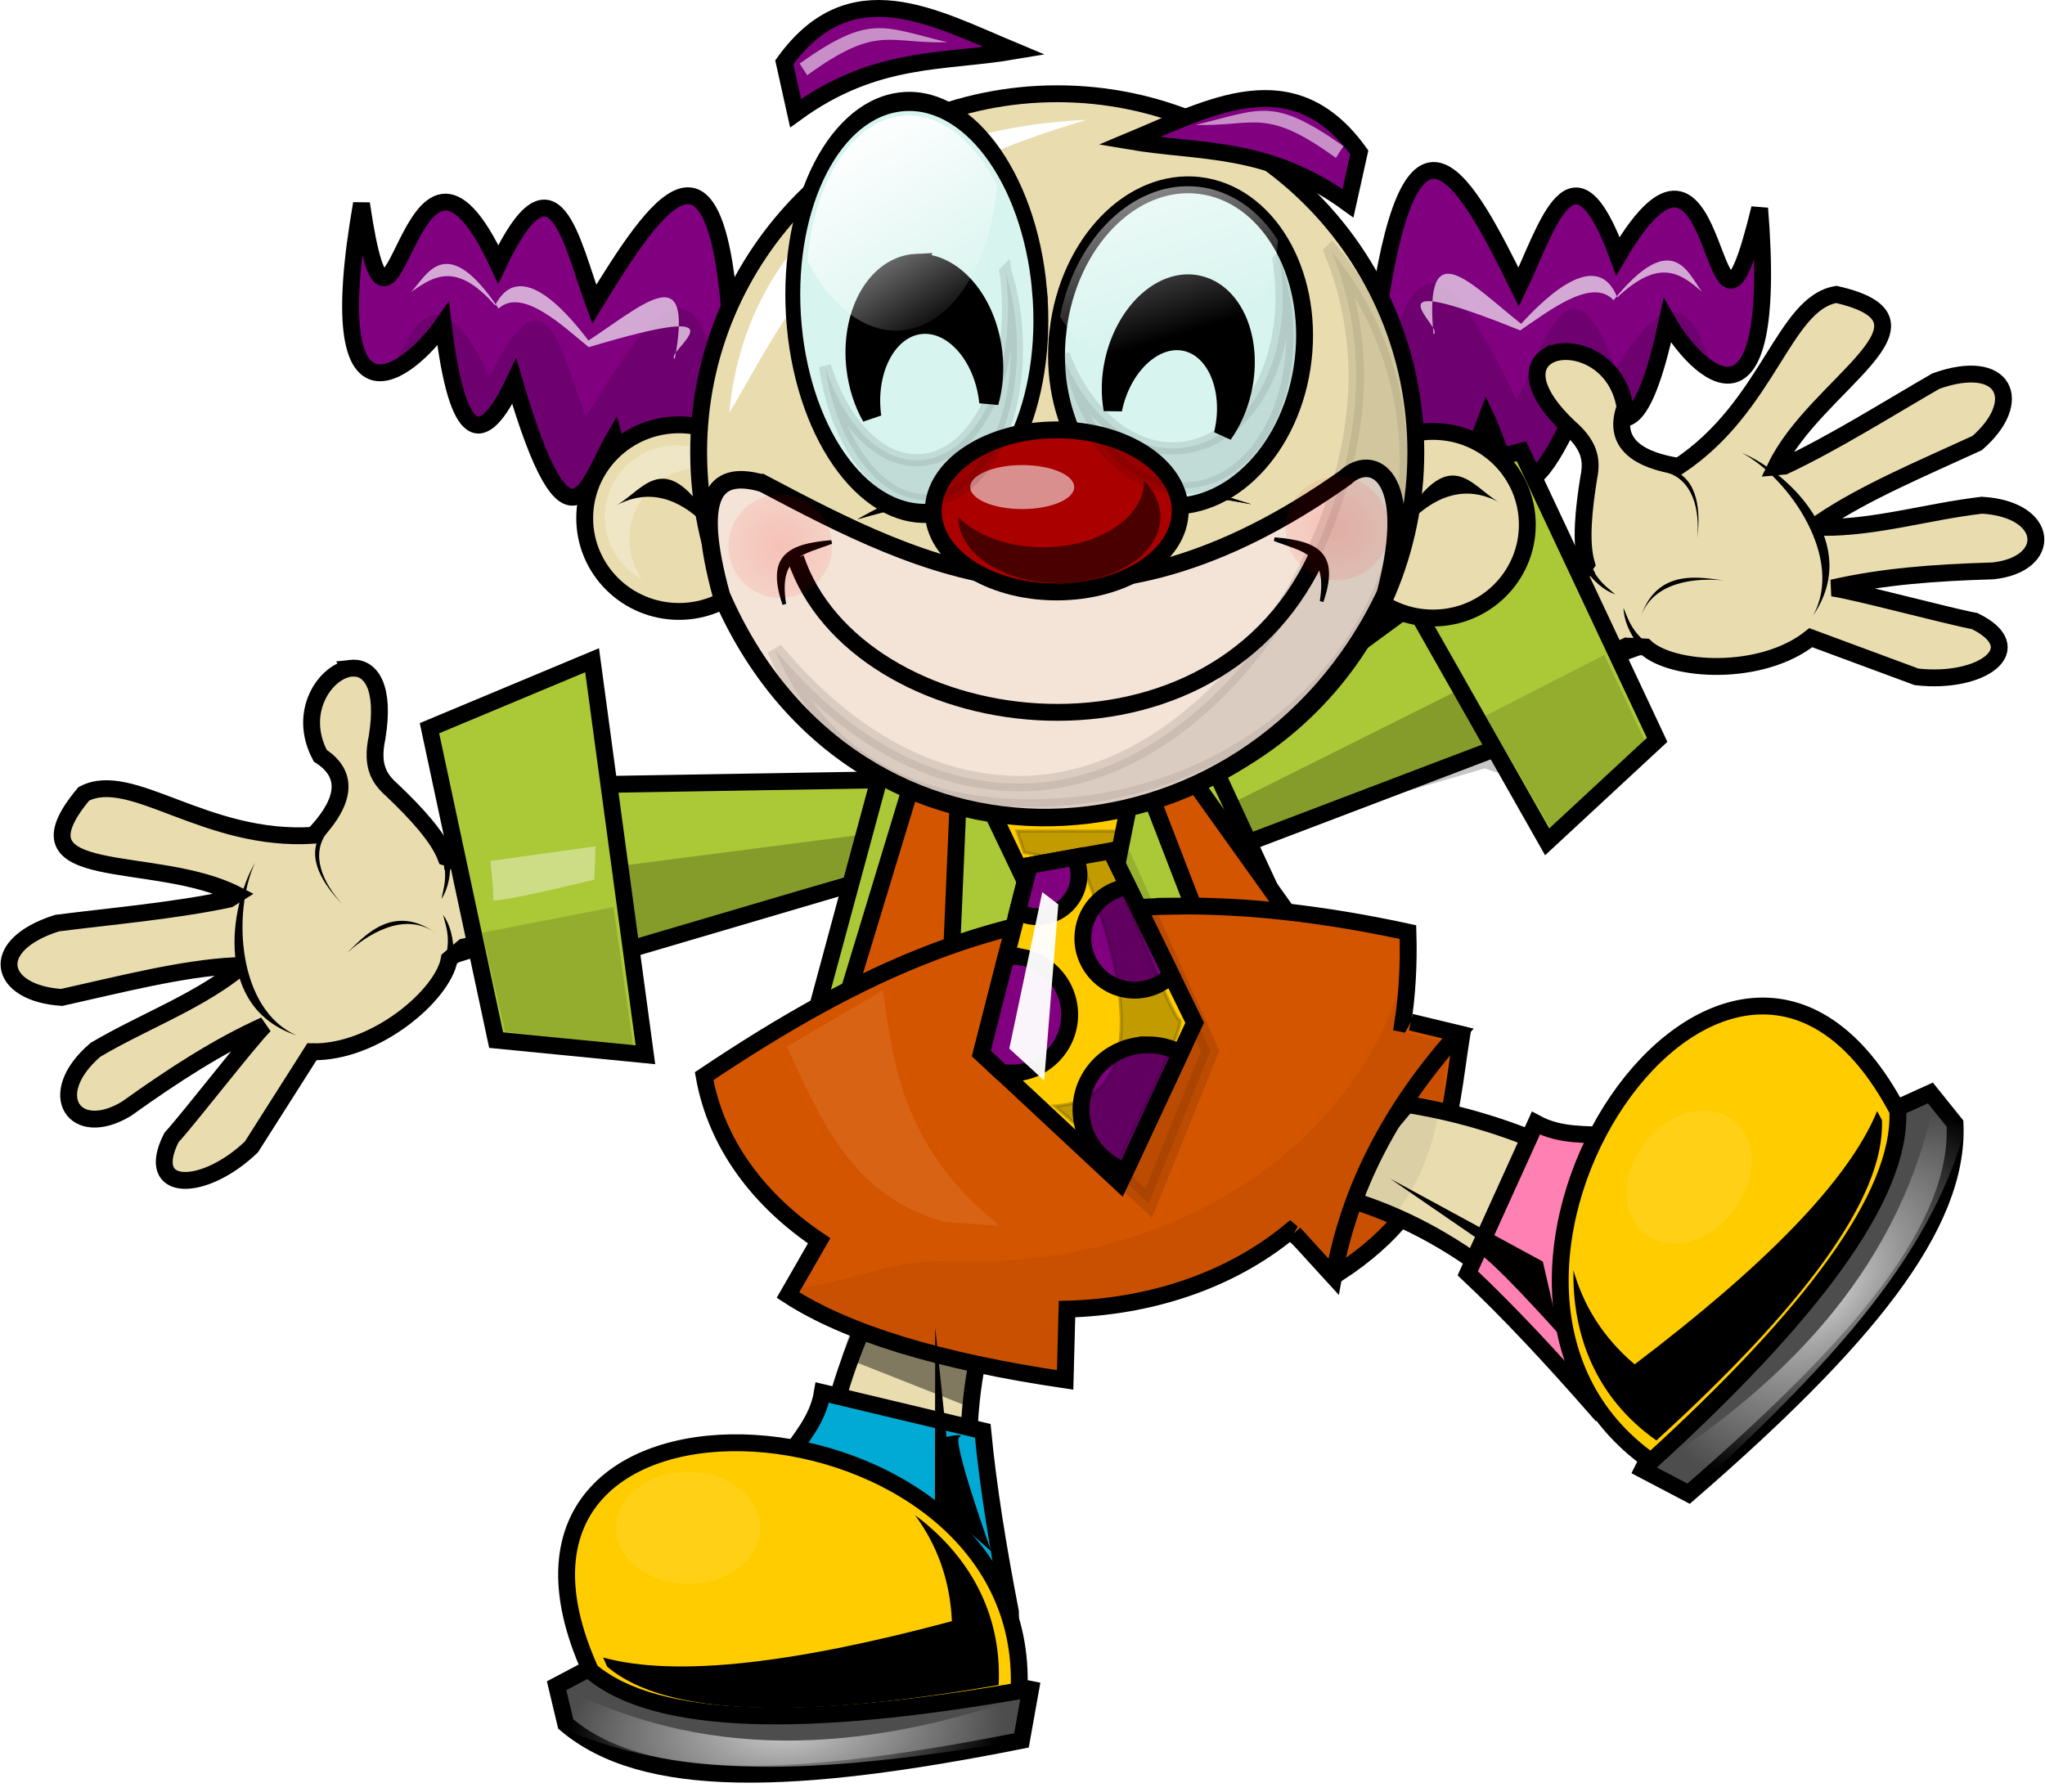 <?xml version="1.0" encoding="UTF-8" standalone="no"?>
<!-- Created with Inkscape (http://www.inkscape.org/) -->

<svg
   xmlns:dc="http://purl.org/dc/elements/1.1/"
   xmlns:cc="http://creativecommons.org/ns#"
   xmlns:rdf="http://www.w3.org/1999/02/22-rdf-syntax-ns#"
   xmlns:svg="http://www.w3.org/2000/svg"
   xmlns="http://www.w3.org/2000/svg"
   xmlns:xlink="http://www.w3.org/1999/xlink"
   xmlns:sodipodi="http://sodipodi.sourceforge.net/DTD/sodipodi-0.dtd"
   xmlns:inkscape="http://www.inkscape.org/namespaces/inkscape"
   width="547.88"
   height="480.078"
   id="svg13187"
   version="1.1"
   inkscape:version="0.48.3.1 r9886"
   sodipodi:docname="payaso_2.svg"
   inkscape:export-filename="/home/tarrito/Documents/pagina_mirror/personajes_y_oficios_2/payaso_2_bn.png"
   inkscape:export-xdpi="90"
   inkscape:export-ydpi="90">
  <defs
     id="defs13189">
    <inkscape:perspective
       sodipodi:type="inkscape:persp3d"
       inkscape:vp_x="0 : 526.18109 : 1"
       inkscape:vp_y="0 : 1000 : 0"
       inkscape:vp_z="744.09448 : 526.18109 : 1"
       inkscape:persp3d-origin="372.04724 : 350.78739 : 1"
       id="perspective270" />
    <radialGradient
       inkscape:collect="always"
       xlink:href="#linearGradient15832-0"
       id="radialGradient15838-3"
       cx="987.677"
       cy="1307.678"
       fx="987.677"
       fy="1307.678"
       r="28.806"
       gradientUnits="userSpaceOnUse" />
    <linearGradient
       inkscape:collect="always"
       id="linearGradient15832-0">
      <stop
         style="stop-color:#ff0000;stop-opacity:1;"
         offset="0"
         id="stop15834-2" />
      <stop
         style="stop-color:#ff0000;stop-opacity:0;"
         offset="1"
         id="stop15836-6" />
    </linearGradient>
    <radialGradient
       inkscape:collect="always"
       xlink:href="#linearGradient12691-8"
       id="radialGradient17140"
       gradientUnits="userSpaceOnUse"
       gradientTransform="matrix(-0.025,0.449,0.93,0.051,-695.395,1580.251)"
       cx="370.388"
       cy="1945.96"
       fx="370.388"
       fy="1945.96"
       r="62.826" />
    <linearGradient
       inkscape:collect="always"
       id="linearGradient12691-8">
      <stop
         style="stop-color:#ffffff;stop-opacity:1;"
         offset="0"
         id="stop12693-3" />
      <stop
         style="stop-color:#ffffff;stop-opacity:0;"
         offset="1"
         id="stop12695-2" />
    </linearGradient>
    <radialGradient
       inkscape:collect="always"
       xlink:href="#linearGradient12691"
       id="radialGradient17143"
       gradientUnits="userSpaceOnUse"
       gradientTransform="matrix(0.025,0.449,-0.93,0.051,2755.108,1576.344)"
       cx="370.388"
       cy="1945.96"
       fx="370.388"
       fy="1945.96"
       r="62.826" />
    <linearGradient
       inkscape:collect="always"
       id="linearGradient12691">
      <stop
         style="stop-color:#ffffff;stop-opacity:1;"
         offset="0"
         id="stop12693" />
      <stop
         style="stop-color:#ffffff;stop-opacity:0;"
         offset="1"
         id="stop12695" />
    </linearGradient>
    <linearGradient
       inkscape:collect="always"
       id="linearGradient17992-9">
      <stop
         style="stop-color:#ffffff;stop-opacity:1;"
         offset="0"
         id="stop17994-1" />
      <stop
         style="stop-color:#ffffff;stop-opacity:0;"
         offset="1"
         id="stop17996-2" />
    </linearGradient>
    <linearGradient
       gradientTransform="translate(-994.963,-1192.246)"
       y2="1249.828"
       x2="1032.037"
       y1="1199.828"
       x1="1001.213"
       gradientUnits="userSpaceOnUse"
       id="linearGradient18058"
       xlink:href="#linearGradient17992-9"
       inkscape:collect="always" />
    <inkscape:perspective
       id="perspective3257"
       inkscape:persp3d-origin="0.5 : 0.33333333 : 1"
       inkscape:vp_z="1 : 0.5 : 1"
       inkscape:vp_y="0 : 1000 : 0"
       inkscape:vp_x="0 : 0.5 : 1"
       sodipodi:type="inkscape:persp3d" />
    <filter
       inkscape:collect="always"
       id="filter18096-0"
       x="-0.12"
       width="1.24"
       y="-0.613"
       height="2.226"
       color-interpolation-filters="sRGB">
      <feGaussianBlur
         inkscape:collect="always"
         stdDeviation="27.448"
         id="feGaussianBlur18098-9" />
    </filter>
    <filter
       color-interpolation-filters="sRGB"
       inkscape:collect="always"
       id="filter12775-3"
       x="-0.262"
       width="1.525"
       y="-0.417"
       height="1.834">
      <feGaussianBlur
         inkscape:collect="always"
         stdDeviation="4.842"
         id="feGaussianBlur12777-6" />
    </filter>
    <filter
       color-interpolation-filters="sRGB"
       inkscape:collect="always"
       id="filter11818-0"
       x="-0.569"
       width="2.139"
       y="-0.569"
       height="2.139">
      <feGaussianBlur
         inkscape:collect="always"
         stdDeviation="7.118"
         id="feGaussianBlur11820-6" />
    </filter>
    <filter
       color-interpolation-filters="sRGB"
       inkscape:collect="always"
       id="filter11880-2"
       x="-0.212"
       width="1.424"
       y="-0.435"
       height="1.87">
      <feGaussianBlur
         inkscape:collect="always"
         stdDeviation="9.357"
         id="feGaussianBlur11882-6" />
    </filter>
    <radialGradient
       inkscape:collect="always"
       xlink:href="#linearGradient12691-87"
       id="radialGradient17506-1"
       gradientUnits="userSpaceOnUse"
       gradientTransform="matrix(0.025,0.449,-0.93,0.051,2755.108,1576.344)"
       cx="370.388"
       cy="1945.96"
       fx="370.388"
       fy="1945.96"
       r="62.826" />
    <linearGradient
       inkscape:collect="always"
       id="linearGradient12691-87">
      <stop
         style="stop-color:#ffffff;stop-opacity:1;"
         offset="0"
         id="stop12693-9" />
      <stop
         style="stop-color:#ffffff;stop-opacity:0;"
         offset="1"
         id="stop12695-20" />
    </linearGradient>
    <filter
       color-interpolation-filters="sRGB"
       inkscape:collect="always"
       id="filter15756-0-2"
       x="-0.137"
       width="1.274"
       y="-0.176"
       height="1.352">
      <feGaussianBlur
         inkscape:collect="always"
         stdDeviation="5.737"
         id="feGaussianBlur15758-6-3" />
    </filter>
    <filter
       color-interpolation-filters="sRGB"
       inkscape:collect="always"
       id="filter15766-4-7"
       x="-0.124"
       width="1.248"
       y="-0.465"
       height="1.93">
      <feGaussianBlur
         inkscape:collect="always"
         stdDeviation="3.676"
         id="feGaussianBlur15768-3-5" />
    </filter>
    <filter
       inkscape:collect="always"
       id="filter15756-9"
       x="-0.137"
       width="1.274"
       y="-0.176"
       height="1.352"
       color-interpolation-filters="sRGB">
      <feGaussianBlur
         inkscape:collect="always"
         stdDeviation="5.737"
         id="feGaussianBlur15758-2" />
    </filter>
    <filter
       inkscape:collect="always"
       id="filter15766-2"
       x="-0.124"
       width="1.248"
       y="-0.465"
       height="1.93"
       color-interpolation-filters="sRGB">
      <feGaussianBlur
         inkscape:collect="always"
         stdDeviation="3.676"
         id="feGaussianBlur15768-8" />
    </filter>
    <filter
       inkscape:collect="always"
       id="filter15984-97"
       x="-0.174"
       width="1.349"
       y="-0.523"
       height="2.046"
       color-interpolation-filters="sRGB">
      <feGaussianBlur
         inkscape:collect="always"
         stdDeviation="4.358"
         id="feGaussianBlur15986-3" />
    </filter>
    <filter
       inkscape:collect="always"
       id="filter17647-6"
       color-interpolation-filters="sRGB">
      <feGaussianBlur
         inkscape:collect="always"
         stdDeviation="1.456"
         id="feGaussianBlur17649-1" />
    </filter>
    <filter
       inkscape:collect="always"
       id="filter18090-2"
       color-interpolation-filters="sRGB">
      <feGaussianBlur
         inkscape:collect="always"
         stdDeviation="3.222"
         id="feGaussianBlur18092-9" />
    </filter>
    <filter
       inkscape:collect="always"
       id="filter15917-3"
       x="-0.098"
       width="1.197"
       y="-0.711"
       height="2.422"
       color-interpolation-filters="sRGB">
      <feGaussianBlur
         inkscape:collect="always"
         stdDeviation="4.324"
         id="feGaussianBlur15919-1" />
    </filter>
    <filter
       inkscape:collect="always"
       id="filter17932-9"
       color-interpolation-filters="sRGB">
      <feGaussianBlur
         inkscape:collect="always"
         stdDeviation="1.693"
         id="feGaussianBlur17934-4" />
    </filter>
    <filter
       color-interpolation-filters="sRGB"
       inkscape:collect="always"
       id="filter11818-4-7"
       x="-0.569"
       width="2.139"
       y="-0.569"
       height="2.139">
      <feGaussianBlur
         inkscape:collect="always"
         stdDeviation="7.118"
         id="feGaussianBlur11820-3-8" />
    </filter>
    <filter
       color-interpolation-filters="sRGB"
       inkscape:collect="always"
       id="filter11880-3-4"
       x="-0.212"
       width="1.424"
       y="-0.435"
       height="1.87">
      <feGaussianBlur
         inkscape:collect="always"
         stdDeviation="9.357"
         id="feGaussianBlur11882-3-5" />
    </filter>
    <radialGradient
       inkscape:collect="always"
       xlink:href="#linearGradient12691-8-3"
       id="radialGradient17519-0"
       gradientUnits="userSpaceOnUse"
       gradientTransform="matrix(-0.025,0.449,0.93,0.051,-695.395,1580.251)"
       cx="370.388"
       cy="1945.96"
       fx="370.388"
       fy="1945.96"
       r="62.826" />
    <linearGradient
       inkscape:collect="always"
       id="linearGradient12691-8-3">
      <stop
         style="stop-color:#ffffff;stop-opacity:1;"
         offset="0"
         id="stop12693-3-6" />
      <stop
         style="stop-color:#ffffff;stop-opacity:0;"
         offset="1"
         id="stop12695-2-1" />
    </linearGradient>
    <filter
       inkscape:collect="always"
       id="filter15412-0"
       x="-0.271"
       width="1.542"
       y="-0.534"
       height="2.068"
       color-interpolation-filters="sRGB">
      <feGaussianBlur
         inkscape:collect="always"
         stdDeviation="6.114"
         id="feGaussianBlur15414-6" />
    </filter>
    <filter
       inkscape:collect="always"
       id="filter15430-3"
       x="-0.372"
       width="1.744"
       y="-0.88"
       height="2.759"
       color-interpolation-filters="sRGB">
      <feGaussianBlur
         inkscape:collect="always"
         stdDeviation="4.319"
         id="feGaussianBlur15432-2" />
    </filter>
    <filter
       inkscape:collect="always"
       id="filter15468-0"
       x="-0.112"
       width="1.225"
       y="-0.132"
       height="1.264"
       color-interpolation-filters="sRGB">
      <feGaussianBlur
         inkscape:collect="always"
         stdDeviation="7.931"
         id="feGaussianBlur15470-6" />
    </filter>
    <filter
       color-interpolation-filters="sRGB"
       inkscape:collect="always"
       id="filter15468-3-1"
       x="-0.112"
       width="1.225"
       y="-0.132"
       height="1.264">
      <feGaussianBlur
         inkscape:collect="always"
         stdDeviation="7.931"
         id="feGaussianBlur15470-3-5" />
    </filter>
    <filter
       inkscape:collect="always"
       id="filter15641-5"
       x="-0.224"
       width="1.449"
       y="-0.188"
       height="1.376"
       color-interpolation-filters="sRGB">
      <feGaussianBlur
         inkscape:collect="always"
         stdDeviation="6.127"
         id="feGaussianBlur15643-4" />
    </filter>
    <radialGradient
       inkscape:collect="always"
       xlink:href="#linearGradient15832-6"
       id="radialGradient15838-7"
       cx="987.677"
       cy="1307.678"
       fx="987.677"
       fy="1307.678"
       r="28.806"
       gradientUnits="userSpaceOnUse" />
    <linearGradient
       inkscape:collect="always"
       id="linearGradient15832-6">
      <stop
         style="stop-color:#ff0000;stop-opacity:1;"
         offset="0"
         id="stop15834-5" />
      <stop
         style="stop-color:#ff0000;stop-opacity:0;"
         offset="1"
         id="stop15836-69" />
    </linearGradient>
    <filter
       inkscape:collect="always"
       id="filter15828-3"
       x="-0.537"
       width="2.074"
       y="-0.537"
       height="2.074"
       color-interpolation-filters="sRGB">
      <feGaussianBlur
         inkscape:collect="always"
         stdDeviation="6.215"
         id="feGaussianBlur15830-7" />
    </filter>
    <radialGradient
       r="28.806"
       fy="1307.678"
       fx="987.677"
       cy="1307.678"
       cx="987.677"
       gradientUnits="userSpaceOnUse"
       id="radialGradient15857-4"
       xlink:href="#linearGradient15832-0-5"
       inkscape:collect="always" />
    <linearGradient
       inkscape:collect="always"
       id="linearGradient15832-0-5">
      <stop
         style="stop-color:#ff0000;stop-opacity:1;"
         offset="0"
         id="stop15834-2-2" />
      <stop
         style="stop-color:#ff0000;stop-opacity:0;"
         offset="1"
         id="stop15836-6-5" />
    </linearGradient>
    <filter
       color-interpolation-filters="sRGB"
       inkscape:collect="always"
       id="filter15828-4-4"
       x="-0.537"
       width="2.074"
       y="-0.537"
       height="2.074">
      <feGaussianBlur
         inkscape:collect="always"
         stdDeviation="6.215"
         id="feGaussianBlur15830-3-7" />
    </filter>
    <filter
       inkscape:collect="always"
       id="filter15974-4"
       color-interpolation-filters="sRGB">
      <feGaussianBlur
         inkscape:collect="always"
         stdDeviation="4.174"
         id="feGaussianBlur15976-4" />
    </filter>
    <filter
       color-interpolation-filters="sRGB"
       inkscape:collect="always"
       id="filter15984-9-3"
       x="-0.174"
       width="1.349"
       y="-0.523"
       height="2.046">
      <feGaussianBlur
         inkscape:collect="always"
         stdDeviation="4.358"
         id="feGaussianBlur15986-8-0" />
    </filter>
    <filter
       inkscape:collect="always"
       id="filter16103-7"
       x="-0.112"
       width="1.224"
       y="-0.351"
       height="1.702"
       color-interpolation-filters="sRGB">
      <feGaussianBlur
         inkscape:collect="always"
         stdDeviation="1.847"
         id="feGaussianBlur16105-8" />
    </filter>
    <filter
       color-interpolation-filters="sRGB"
       inkscape:collect="always"
       id="filter16103-5-6"
       x="-0.112"
       width="1.224"
       y="-0.351"
       height="1.702">
      <feGaussianBlur
         inkscape:collect="always"
         stdDeviation="1.847"
         id="feGaussianBlur16105-9-8" />
    </filter>
    <filter
       inkscape:collect="always"
       id="filter16607-8"
       x="-0.293"
       width="1.586"
       y="-0.265"
       height="1.53"
       color-interpolation-filters="sRGB">
      <feGaussianBlur
         inkscape:collect="always"
         stdDeviation="6.969"
         id="feGaussianBlur16609-4" />
    </filter>
    <filter
       color-interpolation-filters="sRGB"
       inkscape:collect="always"
       id="filter15984-2-3"
       x="-0.174"
       width="1.349"
       y="-0.523"
       height="2.046">
      <feGaussianBlur
         inkscape:collect="always"
         stdDeviation="4.358"
         id="feGaussianBlur15986-7-1" />
    </filter>
    <filter
       color-interpolation-filters="sRGB"
       inkscape:collect="always"
       id="filter15984-2-9-4"
       x="-0.174"
       width="1.349"
       y="-0.523"
       height="2.046">
      <feGaussianBlur
         inkscape:collect="always"
         stdDeviation="4.358"
         id="feGaussianBlur15986-7-8-9" />
    </filter>
    <filter
       inkscape:collect="always"
       id="filter17569-2"
       x="-0.322"
       width="1.644"
       y="-0.349"
       height="1.698"
       color-interpolation-filters="sRGB">
      <feGaussianBlur
         inkscape:collect="always"
         stdDeviation="6.094"
         id="feGaussianBlur17571-0" />
    </filter>
    <filter
       inkscape:collect="always"
       id="filter17609-6"
       x="-0.905"
       width="2.809"
       y="-0.228"
       height="1.456"
       color-interpolation-filters="sRGB">
      <feGaussianBlur
         inkscape:collect="always"
         stdDeviation="5.698"
         id="feGaussianBlur17611-8" />
    </filter>
    <filter
       inkscape:collect="always"
       id="filter17743-9"
       x="-0.456"
       width="1.912"
       y="-0.888"
       height="2.776"
       color-interpolation-filters="sRGB">
      <feGaussianBlur
         inkscape:collect="always"
         stdDeviation="5.358"
         id="feGaussianBlur17745-2" />
    </filter>
    <filter
       inkscape:collect="always"
       id="filter17896-6"
       x="-0.224"
       width="1.448"
       y="-0.11"
       height="1.221"
       color-interpolation-filters="sRGB">
      <feGaussianBlur
         inkscape:collect="always"
         stdDeviation="4.069"
         id="feGaussianBlur17898-6" />
    </filter>
    <filter
       inkscape:collect="always"
       id="filter17902-4"
       x="-0.679"
       width="2.358"
       y="-0.176"
       height="1.353"
       color-interpolation-filters="sRGB">
      <feGaussianBlur
         inkscape:collect="always"
         stdDeviation="3.714"
         id="feGaussianBlur17904-9" />
    </filter>
    <linearGradient
       inkscape:collect="always"
       xlink:href="#linearGradient17992-0"
       id="linearGradient17998-5"
       x1="1001.213"
       y1="1199.828"
       x2="1032.037"
       y2="1249.828"
       gradientUnits="userSpaceOnUse" />
    <linearGradient
       inkscape:collect="always"
       id="linearGradient17992-0">
      <stop
         style="stop-color:#ffffff;stop-opacity:1;"
         offset="0"
         id="stop17994-4" />
      <stop
         style="stop-color:#ffffff;stop-opacity:0;"
         offset="1"
         id="stop17996-8" />
    </linearGradient>
    <linearGradient
       inkscape:collect="always"
       xlink:href="#linearGradient17992-9-1"
       id="linearGradient17998-0-7"
       x1="1071.217"
       y1="1180.736"
       x2="1092.848"
       y2="1251.595"
       gradientUnits="userSpaceOnUse" />
    <linearGradient
       inkscape:collect="always"
       id="linearGradient17992-9-1">
      <stop
         style="stop-color:#ffffff;stop-opacity:1;"
         offset="0"
         id="stop17994-1-7" />
      <stop
         style="stop-color:#ffffff;stop-opacity:0;"
         offset="1"
         id="stop17996-2-2" />
    </linearGradient>
    <linearGradient
       y2="1251.595"
       x2="1092.848"
       y1="1180.736"
       x1="1071.217"
       gradientUnits="userSpaceOnUse"
       id="linearGradient3460"
       xlink:href="#linearGradient17992-9-1"
       inkscape:collect="always" />
  </defs>
  <sodipodi:namedview
     id="base"
     pagecolor="#ffffff"
     bordercolor="#666666"
     borderopacity="1.0"
     inkscape:pageopacity="0.0"
     inkscape:pageshadow="2"
     inkscape:zoom="0.1767767"
     inkscape:cx="1204.9773"
     inkscape:cy="265.43831"
     inkscape:document-units="px"
     inkscape:current-layer="g3141"
     showgrid="false"
     inkscape:window-width="1264"
     inkscape:window-height="715"
     inkscape:window-x="0"
     inkscape:window-y="48"
     inkscape:window-maximized="1"
     fit-margin-top="0"
     fit-margin-left="0"
     fit-margin-right="0"
     fit-margin-bottom="0" />
  <g
     inkscape:label="Capa 1"
     inkscape:groupmode="layer"
     id="layer1"
     transform="translate(-700.244,-946.619)">
    <g
       transform="translate(-78.395,-214.699)"
       id="g3141">
      <g
         transform="translate(34.286,-217.143)"
         id="g17495">
        <g
           id="g12359-44-9"
           transform="matrix(1.934,0,0,1.934,3521.08,357.443)"
           style="color:#000000;fill:#ffffff;fill-opacity:1;fill-rule:nonzero;stroke:#000000;stroke-width:2.336;stroke-linecap:butt;stroke-linejoin:miter;stroke-miterlimit:4;stroke-opacity:1;stroke-dasharray:none;stroke-dashoffset:0;marker:none;visibility:visible;display:inline;overflow:visible;enable-background:accumulate">
          <path
             style="color:#000000;fill:#4d4d4d;fill-opacity:1;fill-rule:nonzero;stroke:#000000;stroke-width:2.336;stroke-linecap:butt;stroke-linejoin:miter;stroke-miterlimit:4;stroke-opacity:1;stroke-dasharray:none;stroke-dashoffset:0;marker:none;visibility:visible;display:inline;overflow:visible;enable-background:accumulate"
             d="m -1295.502,761.478 2.525,0.505 -1.263,7.071 c -31.671,6.309 -52.338,6.906 -63.135,-2.273 l -1.263,-5.303 4.546,-2.399"
             id="path5465-3-2-0-6-0"
             sodipodi:nodetypes="cccccc"
             inkscape:connector-curvature="0" />
          <path
             style="color:#000000;fill:#e9ddaf;fill-opacity:1;fill-rule:nonzero;stroke:#000000;stroke-width:2.336;stroke-linecap:butt;stroke-linejoin:miter;stroke-miterlimit:4;stroke-opacity:1;stroke-dasharray:none;stroke-dashoffset:0;marker:none;visibility:visible;display:inline;overflow:visible;enable-background:accumulate"
             d="m -1312.927,705.162 c -7.382,13.536 -10.421,27.796 -9.723,42.679 l 24.244,4.925 c -4.074,-16.661 -4.894,-32.916 1.768,-48.235 l -16.289,0.631 z"
             id="path4431-3-0-0-4-0-8"
             sodipodi:nodetypes="ccccc"
             inkscape:connector-curvature="0" />
          <path
             style="color:#000000;fill:#00aad4;fill-opacity:1;fill-rule:nonzero;stroke:#000000;stroke-width:2.336;stroke-linecap:butt;stroke-linejoin:miter;stroke-miterlimit:4;stroke-opacity:1;stroke-dasharray:none;stroke-dashoffset:0;marker:none;visibility:visible;display:inline;overflow:visible;enable-background:accumulate"
             d="m -1295.767,751.264 c -1.697,-8.784 -3.089,-17.264 -3.837,-25.099 l -22.223,-5.303 c -0.628,3.818 -3.095,6.411 -5.051,9.344 1.998,13.545 18.868,18.398 31.111,21.058 z"
             id="path5475-7-5-6-7-8"
             sodipodi:nodetypes="ccccc"
             inkscape:connector-curvature="0" />
          <path
             style="color:#000000;fill:#ffcc00;fill-opacity:1;fill-rule:nonzero;stroke:#000000;stroke-width:2.336;stroke-linecap:butt;stroke-linejoin:miter;stroke-miterlimit:4;stroke-opacity:1;stroke-dasharray:none;stroke-dashoffset:0;marker:none;visibility:visible;display:inline;overflow:visible;enable-background:accumulate"
             d="m -1294.578,762.2 c -29.259,5.076 -50.275,4.931 -59.346,-2.778 -20.624,-45.41 61.342,-39.592 59.346,2.778 z"
             id="path5455-8-5-7-7-0"
             sodipodi:nodetypes="ccc"
             inkscape:connector-curvature="0" />
        </g>
        <path
           transform="matrix(0.793,0,0,0.793,204.66,361.619)"
           style="opacity:0.668;color:#000000;fill:#000000;fill-opacity:1;fill-rule:nonzero;stroke:none;stroke-width:4.518;marker:none;visibility:visible;display:inline;overflow:visible;filter:url(#filter12775-3);enable-background:accumulate"
           d="m 968.601,1730.332 -3.571,10.357 44.286,17.5 -1.071,-21.071 z"
           id="path12733"
           inkscape:connector-curvature="0" />
        <path
           sodipodi:type="arc"
           style="opacity:0.289;color:#000000;fill:#ffffff;stroke:none;stroke-width:4.834px;marker:none;visibility:visible;display:inline;overflow:visible;filter:url(#filter11818-0);enable-background:accumulate"
           id="path11808"
           sodipodi:cx="345"
           sodipodi:cy="1899.505"
           sodipodi:rx="15"
           sodipodi:ry="15"
           d="m 360,1899.505 c 0,8.284 -6.716,15 -15,15 -8.284,0 -15,-6.716 -15,-15 0,-8.284 6.716,-15 15,-15 8.284,0 15,6.716 15,15 z"
           transform="matrix(1.287,0,0,1,484.704,-111.674)" />
        <path
           style="color:#000000;fill:#000000;fill-opacity:1;fill-rule:nonzero;stroke:none;stroke-width:4.518;marker:none;visibility:visible;display:inline;overflow:visible;filter:url(#filter11880-2);enable-background:accumulate"
           d="m 989.494,1784.432 c 5.736,7.742 9.396,17.204 9.881,28.414 -41.376,11.098 -73.622,15.196 -93.438,9.738 0.34,0.814 0.707,1.623 1.085,2.456 16.035,13.627 53.17,13.884 104.89,4.912 0.937,-19.894 -8.591,-35.229 -22.417,-45.52 z"
           id="path5455-8-5-7-7-0-4"
           inkscape:connector-curvature="0" />
        <path
           style="opacity:0.702;fill:url(#radialGradient17506-1);fill-opacity:1;stroke:none"
           d="m 895.652,1841.773 c 33.17,14.573 72.398,11.275 121.164,3.201 l 1.429,-11.786 c -43.591,15.044 -85.834,17.285 -125.623,-3.79 -0.363,-3.926 2.712,10.899 3.03,12.374 z"
           id="path12689"
           inkscape:connector-curvature="0"
           sodipodi:nodetypes="ccccc" />
      </g>
      <g
         id="g15770-7"
         transform="matrix(-0.996,-0.092,-0.092,0.996,2232.533,118.599)">
        <path
           style="color:#000000;fill:#800080;fill-opacity:1;fill-rule:nonzero;stroke:#000000;stroke-width:4.518;stroke-linecap:butt;stroke-linejoin:miter;stroke-miterlimit:4;stroke-opacity:1;stroke-dasharray:none;stroke-dashoffset:0;marker:none;visibility:visible;display:inline;overflow:visible;enable-background:accumulate"
           d="m 1148.258,1242.507 c 9.042,-58.905 23.06,-33.118 37.26,-4.25 7.663,-16.014 14.485,-41.318 26.579,-8.302 29.371,-50.409 23.923,44.932 37.974,-12.809 5.252,65.098 -17.005,43.832 -24.752,30.124 -6.713,31.463 -13.515,32.532 -20.377,13.559 -19.364,49.033 -22.343,24.794 -28.023,12.633 -34.813,92.678 -27.455,13.398 -28.662,-30.955 z"
           id="path14272-3-5"
           inkscape:connector-curvature="0"
           sodipodi:nodetypes="cccccccc" />
        <path
           style="opacity:0.364;color:#000000;fill:#000000;fill-opacity:1;fill-rule:nonzero;stroke:none;stroke-width:4.518;marker:none;visibility:visible;display:inline;overflow:visible;filter:url(#filter15756-0-2);enable-background:accumulate"
           d="m 1162.072,1237.29 c -4.725,0.159 -9.017,7.364 -12.656,26 -0.189,42.593 -1.046,87.812 28.5,9.156 5.68,12.161 8.667,36.408 28.031,-12.625 6.861,18.973 13.662,17.9 20.375,-13.563 2.55,4.511 6.681,9.824 10.875,12.625 -4.104,-10.719 -9.791,-25.746 -25.594,1.375 -12.094,-33.016 -18.931,-7.702 -26.594,8.313 -7.987,-16.238 -15.918,-31.518 -22.938,-31.281 z m 87.5,10.156 c -1.256,5.159 -2.361,9.072 -3.344,12 1.468,-1.269 2.723,-3.47 3.688,-6.844 -0.104,-1.665 -0.199,-3.362 -0.344,-5.156 z"
           id="path14272-3-6-8"
           inkscape:connector-curvature="0" />
        <path
           style="opacity:0.809;fill:#ffffff;stroke:none;filter:url(#filter15766-4-7)"
           d="m 1162.686,1250.857 c 3.391,-1.238 -20.355,-18.613 23.233,-1.01 7.145,-4.772 19.219,-14.482 25.001,-8.081 16.176,-19.941 20.176,-6.568 23.739,-2.273 -5.562,-4.67 -11.194,-9.406 -22.729,1.515 -5.13,-12.876 -18.044,-1.373 -25.759,7.071 -13.447,-10.594 -26.1,-25.236 -23.486,2.778 z"
           id="path15760-1"
           inkscape:connector-curvature="0"
           sodipodi:nodetypes="ccccccc" />
      </g>
      <g
         id="g15770">
        <path
           style="color:#000000;fill:#800080;fill-opacity:1;fill-rule:nonzero;stroke:#000000;stroke-width:4.518;stroke-linecap:butt;stroke-linejoin:miter;stroke-miterlimit:4;stroke-opacity:1;stroke-dasharray:none;stroke-dashoffset:0;marker:none;visibility:visible;display:inline;overflow:visible;enable-background:accumulate"
           d="m 1148.258,1242.507 c 9.042,-58.905 23.06,-33.118 37.26,-4.25 7.663,-16.014 14.485,-41.318 26.579,-8.302 29.371,-50.409 23.923,44.932 37.974,-12.809 5.252,65.098 -17.005,43.832 -24.752,30.124 -6.713,31.463 -13.515,32.532 -20.377,13.559 -19.364,49.033 -22.343,24.794 -28.023,12.633 -34.813,92.678 -27.455,13.398 -28.662,-30.955 z"
           id="path14272-3"
           inkscape:connector-curvature="0"
           sodipodi:nodetypes="cccccccc" />
        <path
           style="opacity:0.364;color:#000000;fill:#000000;fill-opacity:1;fill-rule:nonzero;stroke:none;stroke-width:4.518;marker:none;visibility:visible;display:inline;overflow:visible;filter:url(#filter15756-9);enable-background:accumulate"
           d="m 1162.072,1237.29 c -4.725,0.159 -9.017,7.364 -12.656,26 -0.189,42.593 -1.046,87.812 28.5,9.156 5.68,12.161 8.667,36.408 28.031,-12.625 6.861,18.973 13.662,17.9 20.375,-13.563 2.55,4.511 6.681,9.824 10.875,12.625 -4.104,-10.719 -9.791,-25.746 -25.594,1.375 -12.094,-33.016 -18.931,-7.702 -26.594,8.313 -7.987,-16.238 -15.918,-31.518 -22.938,-31.281 z m 87.5,10.156 c -1.256,5.159 -2.361,9.072 -3.344,12 1.468,-1.269 2.723,-3.47 3.688,-6.844 -0.104,-1.665 -0.199,-3.362 -0.344,-5.156 z"
           id="path14272-3-6"
           inkscape:connector-curvature="0" />
        <path
           style="opacity:0.809;fill:#ffffff;stroke:none;filter:url(#filter15766-2)"
           d="m 1162.686,1250.857 c 3.391,-1.238 -20.355,-18.613 23.233,-1.01 7.145,-4.772 19.219,-14.482 25.001,-8.081 16.176,-19.941 20.176,-6.568 23.739,-2.273 -5.562,-4.67 -11.194,-9.406 -22.729,1.515 -5.13,-12.876 -18.044,-1.373 -25.759,7.071 -13.447,-10.594 -26.1,-25.236 -23.486,2.778 z"
           id="path15760"
           inkscape:connector-curvature="0"
           sodipodi:nodetypes="ccccccc" />
      </g>
      <g
         id="g14807-3-5"
         transform="matrix(-0.796,0.605,0.605,0.796,1389.227,287.63)">
        <g
           id="g14844-0-7">
          <g
             id="g14708-2-8"
             transform="matrix(0.996,-0.09,0.09,0.996,-752.455,13.49)">
            <path
               inkscape:connector-curvature="0"
               id="path14474-5-6-7-8"
               d="m 1431.246,771.485 c -6.757,0.162 -15.482,10.31 -10.25,22.625 8.465,6.628 3.917,14.412 -3.75,21.062 -29.021,-0.744 -47.014,-22.133 -60.281,-16.594 -22.784,22.761 17.345,17.336 38.281,30.531 -1.002,0.503 -1.884,0.942 -2.094,1.062 -14.608,1.772 -32.235,1.721 -46.469,2.25 -19.245,4.274 -17.347,17.284 -0.531,19.938 15.79,-2.034 32.531,-4.817 46.75,-4.312 0.071,0.517 0.165,1.031 0.281,1.531 -12.2,7.67 -25.708,11.167 -39.25,17.562 -15.044,10.702 -7.74,23.592 6.812,16.5 13.624,-7.986 26.026,-14.51 38.906,-18.969 -4.501,3.716 -22.286,22.89 -27.594,27.75 -8.828,14.178 7.255,15.481 21.125,4.406 l 18.438,-23.938 c 16.798,1.934 36.403,-12.01 38.875,-21.406 2.485,-1.737 4.156,-2.906 4.156,-2.906 l 23.563,-2.844 -1.781,-21.625 -23.375,0.531 c 0,0 -0.841,-0.34 -1,-0.406 -1.633,-5.814 -7.257,-12.933 -12.5,-18.938 -2.944,-3.137 -5.502,-6.607 -2.969,-14.719 3.411,-13.258 -0.017,-18.717 -4.688,-19.062 -0.213,-0.016 -0.438,-0.036 -0.656,-0.031 z"
               style="color:#000000;fill:#e9ddaf;fill-opacity:1;fill-rule:nonzero;stroke:#000000;stroke-width:4.518;stroke-linecap:butt;stroke-linejoin:miter;stroke-miterlimit:4;stroke-opacity:1;stroke-dasharray:none;stroke-dashoffset:0;marker:none;visibility:visible;display:inline;overflow:visible;enable-background:accumulate" />
            <path
               sodipodi:nodetypes="cccc"
               inkscape:connector-curvature="0"
               id="path15055-9-9"
               d="m 1420.952,814.712 c -5.035,5.514 -2.409,13.275 2.334,19.52 -4.321,-5.328 -8.818,-13.162 -4.001,-19.209 z"
               style="fill:#000000;stroke:none" />
            <path
               sodipodi:nodetypes="ccc"
               inkscape:connector-curvature="0"
               id="path15055-7-9-0"
               d="m 1447.83,844.467 c -6.915,-6.314 -16.649,-3.021 -24.481,2.927 4.533,-3.61 13.437,-12.738 24.481,-2.927 z"
               style="fill:#000000;stroke:none" />
            <path
               sodipodi:nodetypes="ccc"
               inkscape:connector-curvature="0"
               id="path15055-7-4-5-7"
               d="m 1407.968,868.18 c -15.166,-8.291 -14.273,-34.317 -6.986,-47.106 -8.1,11.553 -14.302,37.88 6.986,47.106 z"
               style="color:#000000;fill:#000000;fill-opacity:1;fill-rule:nonzero;stroke:none;marker:none;visibility:visible;display:inline;overflow:visible;enable-background:accumulate" />
            <path
               inkscape:connector-curvature="0"
               id="path15099-2-8"
               d="m 1451.333,825.246 26.093,-0.347"
               style="color:#000000;fill:#ffffff;fill-opacity:1;fill-rule:nonzero;stroke:#000000;stroke-width:4.518;stroke-linecap:butt;stroke-linejoin:miter;stroke-miterlimit:4;stroke-opacity:1;stroke-dasharray:none;stroke-dashoffset:0;marker:none;visibility:visible;display:inline;overflow:visible;enable-background:accumulate" />
            <path
               sodipodi:nodetypes="cc"
               inkscape:connector-curvature="0"
               id="path15101-0-0"
               d="m 1450.95,850.669 27.073,-5.83"
               style="color:#000000;fill:#ffffff;fill-opacity:1;fill-rule:nonzero;stroke:#000000;stroke-width:4.518;stroke-linecap:butt;stroke-linejoin:miter;stroke-miterlimit:4;stroke-opacity:1;stroke-dasharray:none;stroke-dashoffset:0;marker:none;visibility:visible;display:inline;overflow:visible;enable-background:accumulate" />
            <path
               sodipodi:nodetypes="cccc"
               inkscape:connector-curvature="0"
               id="path15103-8-3"
               d="m 1449.984,849.611 c 1.269,-4.531 0.369,-7.126 -0.071,-10.133 1.678,2.857 2.263,6.621 1.881,11.186 z"
               style="color:#000000;fill:#000000;fill-opacity:1;fill-rule:nonzero;stroke:none;stroke-width:1px;marker:none;visibility:visible;display:inline;overflow:visible;enable-background:accumulate" />
            <path
               sodipodi:nodetypes="cccc"
               inkscape:connector-curvature="0"
               id="path15103-0-3-1"
               d="m 1451.296,825.239 c 0.645,4.661 -0.598,7.111 -1.44,10.03 2.049,-2.604 3.137,-6.254 3.376,-10.829 z"
               style="color:#000000;fill:#000000;fill-opacity:1;fill-rule:nonzero;stroke:none;stroke-width:1px;marker:none;visibility:visible;display:inline;overflow:visible;enable-background:accumulate" />
          </g>
          <path
             inkscape:connector-curvature="0"
             sodipodi:nodetypes="ccccc"
             id="path4386-2-5-4-6-0-2-7-5-0"
             d="m 886.531,682.946 -118.124,1.96 13.556,53.869 105.505,-31.084 -0.936,-24.746 z"
             style="color:#000000;fill:#abc837;fill-opacity:1;fill-rule:nonzero;stroke:#000000;stroke-width:4.518;stroke-linecap:butt;stroke-linejoin:miter;stroke-miterlimit:4;stroke-opacity:1;stroke-dasharray:none;stroke-dashoffset:0;marker:none;visibility:visible;display:inline;overflow:visible;enable-background:accumulate" />
          <path
             inkscape:connector-curvature="0"
             id="path14748-9-3"
             d="m 763.571,669.148 17.857,83.571 40,3.929 -14.286,-105.714 z"
             style="color:#000000;fill:#abc837;fill-opacity:1;fill-rule:nonzero;stroke:#000000;stroke-width:4.518;stroke-linecap:butt;stroke-linejoin:miter;stroke-miterlimit:4;stroke-opacity:1;stroke-dasharray:none;stroke-dashoffset:0;marker:none;visibility:visible;display:inline;overflow:visible;enable-background:accumulate" />
        </g>
      </g>
      <g
         id="g14708-3"
         transform="matrix(0.996,-0.09,0.09,0.996,-622.327,700.781)">
        <path
           inkscape:connector-curvature="0"
           id="path14474-5-6-2"
           d="m 1431.246,771.485 c -6.757,0.162 -15.482,10.31 -10.25,22.625 8.465,6.628 3.917,14.412 -3.75,21.062 -29.021,-0.744 -47.014,-22.133 -60.281,-16.594 -22.784,22.761 17.345,17.336 38.281,30.531 -1.002,0.503 -1.884,0.942 -2.094,1.062 -14.608,1.772 -32.235,1.721 -46.469,2.25 -19.245,4.274 -17.347,17.284 -0.531,19.938 15.79,-2.034 32.531,-4.817 46.75,-4.312 0.071,0.517 0.165,1.031 0.281,1.531 -12.2,7.67 -25.708,11.167 -39.25,17.562 -15.044,10.702 -7.74,23.592 6.812,16.5 13.624,-7.986 26.026,-14.51 38.906,-18.969 -4.501,3.716 -22.286,22.89 -27.594,27.75 -8.828,14.178 7.255,15.481 21.125,4.406 l 18.438,-23.938 c 16.798,1.934 36.403,-12.01 38.875,-21.406 2.485,-1.737 4.156,-2.906 4.156,-2.906 l 23.563,-2.844 -1.781,-21.625 -23.375,0.531 c 0,0 -0.841,-0.34 -1,-0.406 -1.633,-5.814 -7.257,-12.933 -12.5,-18.938 -2.944,-3.137 -5.502,-6.607 -2.969,-14.719 3.411,-13.258 -0.017,-18.717 -4.688,-19.062 -0.213,-0.016 -0.438,-0.036 -0.656,-0.031 z"
           style="color:#000000;fill:#e9ddaf;fill-opacity:1;fill-rule:nonzero;stroke:#000000;stroke-width:4.518;stroke-linecap:butt;stroke-linejoin:miter;stroke-miterlimit:4;stroke-opacity:1;stroke-dasharray:none;stroke-dashoffset:0;marker:none;visibility:visible;display:inline;overflow:visible;enable-background:accumulate" />
        <path
           sodipodi:nodetypes="cccc"
           inkscape:connector-curvature="0"
           id="path15055-2"
           d="m 1420.952,814.712 c -5.035,5.514 -2.409,13.275 2.334,19.52 -4.321,-5.328 -8.818,-13.162 -4.001,-19.209 z"
           style="fill:#000000;stroke:none" />
        <path
           sodipodi:nodetypes="ccc"
           inkscape:connector-curvature="0"
           id="path15055-7-1"
           d="m 1447.83,844.467 c -6.915,-6.314 -16.649,-3.021 -24.481,2.927 4.533,-3.61 13.437,-12.738 24.481,-2.927 z"
           style="fill:#000000;stroke:none" />
        <path
           sodipodi:nodetypes="ccc"
           inkscape:connector-curvature="0"
           id="path15055-7-4-53"
           d="m 1407.968,868.18 c -15.166,-8.291 -14.273,-34.317 -6.986,-47.106 -8.1,11.553 -14.302,37.88 6.986,47.106 z"
           style="color:#000000;fill:#000000;fill-opacity:1;fill-rule:nonzero;stroke:none;marker:none;visibility:visible;display:inline;overflow:visible;enable-background:accumulate" />
        <path
           inkscape:connector-curvature="0"
           id="path15099-3"
           d="m 1451.333,825.246 26.093,-0.347"
           style="color:#000000;fill:#ffffff;fill-opacity:1;fill-rule:nonzero;stroke:#000000;stroke-width:4.518;stroke-linecap:butt;stroke-linejoin:miter;stroke-miterlimit:4;stroke-opacity:1;stroke-dasharray:none;stroke-dashoffset:0;marker:none;visibility:visible;display:inline;overflow:visible;enable-background:accumulate" />
        <path
           sodipodi:nodetypes="cc"
           inkscape:connector-curvature="0"
           id="path15101-8"
           d="m 1450.95,850.669 27.073,-5.83"
           style="color:#000000;fill:#ffffff;fill-opacity:1;fill-rule:nonzero;stroke:#000000;stroke-width:4.518;stroke-linecap:butt;stroke-linejoin:miter;stroke-miterlimit:4;stroke-opacity:1;stroke-dasharray:none;stroke-dashoffset:0;marker:none;visibility:visible;display:inline;overflow:visible;enable-background:accumulate" />
        <path
           sodipodi:nodetypes="cccc"
           inkscape:connector-curvature="0"
           id="path15103-2"
           d="m 1449.984,849.611 c 1.269,-4.531 0.369,-7.126 -0.071,-10.133 1.678,2.857 2.263,6.621 1.881,11.186 z"
           style="color:#000000;fill:#000000;fill-opacity:1;fill-rule:nonzero;stroke:none;stroke-width:1px;marker:none;visibility:visible;display:inline;overflow:visible;enable-background:accumulate" />
        <path
           sodipodi:nodetypes="cccc"
           inkscape:connector-curvature="0"
           id="path15103-0-8"
           d="m 1451.296,825.239 c 0.645,4.661 -0.598,7.111 -1.44,10.03 2.049,-2.604 3.137,-6.254 3.376,-10.829 z"
           style="color:#000000;fill:#000000;fill-opacity:1;fill-rule:nonzero;stroke:none;stroke-width:1px;marker:none;visibility:visible;display:inline;overflow:visible;enable-background:accumulate" />
      </g>
      <path
         inkscape:connector-curvature="0"
         sodipodi:nodetypes="ccccc"
         id="path4386-2-5-4-6-0-2-7-58"
         d="m 1016.659,1370.236 -118.124,1.96 13.556,53.869 105.505,-31.084 -0.936,-24.746 z"
         style="color:#000000;fill:#abc837;fill-opacity:1;fill-rule:nonzero;stroke:#000000;stroke-width:4.518;stroke-linecap:butt;stroke-linejoin:miter;stroke-miterlimit:4;stroke-opacity:1;stroke-dasharray:none;stroke-dashoffset:0;marker:none;visibility:visible;display:inline;overflow:visible;enable-background:accumulate" />
      <path
         sodipodi:nodetypes="ccccc"
         inkscape:connector-curvature="0"
         id="path15978"
         d="m 1010.357,1384.862 -71.786,9.286 c 0.714,3.571 -5.643,37.4 5.357,21.428 l 61.786,-19.643 z"
         style="opacity:0.471;fill:#000000;stroke:none;filter:url(#filter15984-97)" />
      <path
         inkscape:connector-curvature="0"
         id="path14748-0"
         d="m 893.7,1356.438 17.857,83.571 40,3.929 -14.286,-105.714 z"
         style="color:#000000;fill:#abc837;fill-opacity:1;fill-rule:nonzero;stroke:#000000;stroke-width:4.518;stroke-linecap:butt;stroke-linejoin:miter;stroke-miterlimit:4;stroke-opacity:1;stroke-dasharray:none;stroke-dashoffset:0;marker:none;visibility:visible;display:inline;overflow:visible;enable-background:accumulate" />
      <path
         inkscape:connector-curvature="0"
         id="path14347-8"
         d="m 1015.022,1366.906 -20.203,74.751 134.35,-20.203 -26.264,-56.569 z"
         style="color:#000000;fill:#abc837;fill-opacity:1;fill-rule:nonzero;stroke:#000000;stroke-width:4.518;stroke-linecap:butt;stroke-linejoin:miter;stroke-miterlimit:4;stroke-opacity:1;stroke-dasharray:none;stroke-dashoffset:0;marker:none;visibility:visible;display:inline;overflow:visible;enable-background:accumulate" />
      <path
         inkscape:connector-curvature="0"
         id="path14363-5-6"
         d="m 1135.807,1422.98 -46.432,-64.995 -7.441,3.642 23.946,62.028 z"
         style="color:#000000;fill:#d45500;fill-opacity:1;fill-rule:nonzero;stroke:#000000;stroke-width:4.518;stroke-linecap:butt;stroke-linejoin:miter;stroke-miterlimit:4;stroke-opacity:1;stroke-dasharray:none;stroke-dashoffset:0;marker:none;visibility:visible;display:inline;overflow:visible;enable-background:accumulate" />
      <path
         transform="translate(916.095,665.482)"
         d="m 271.731,636.432 c 0,13.808 -11.307,25.001 -25.254,25.001 -13.947,0 -25.254,-11.193 -25.254,-25.001 0,-13.808 11.307,-25.001 25.254,-25.001 13.947,0 25.254,11.193 25.254,25.001 z"
         sodipodi:ry="25.001276"
         sodipodi:rx="25.253813"
         sodipodi:cy="636.43188"
         sodipodi:cx="246.47722"
         id="path6529-0-3-2-2-1"
         style="color:#000000;fill:#e9ddaf;fill-opacity:1;fill-rule:nonzero;stroke:#000000;stroke-width:4.518;stroke-linecap:butt;stroke-linejoin:miter;stroke-miterlimit:4;stroke-opacity:1;stroke-dasharray:none;stroke-dashoffset:0;marker:none;visibility:visible;display:inline;overflow:visible;enable-background:accumulate"
         sodipodi:type="arc" />
      <path
         transform="translate(714.064,663.715)"
         d="m 271.731,636.432 c 0,13.808 -11.307,25.001 -25.254,25.001 -13.947,0 -25.254,-11.193 -25.254,-25.001 0,-13.808 11.307,-25.001 25.254,-25.001 13.947,0 25.254,11.193 25.254,25.001 z"
         sodipodi:ry="25.001276"
         sodipodi:rx="25.253813"
         sodipodi:cy="636.43188"
         sodipodi:cx="246.47722"
         id="path6529-1-4-5-3"
         style="color:#000000;fill:#e9ddaf;fill-opacity:1;fill-rule:nonzero;stroke:#000000;stroke-width:4.518;stroke-linecap:butt;stroke-linejoin:miter;stroke-miterlimit:4;stroke-opacity:1;stroke-dasharray:none;stroke-dashoffset:0;marker:none;visibility:visible;display:inline;overflow:visible;enable-background:accumulate"
         sodipodi:type="arc" />
      <path
         inkscape:connector-curvature="0"
         id="path6529-1-4-5-3-5"
         d="m 960.034,1280.628 c -10.685,0 -19.343,8.574 -19.343,19.152 0,7.166 3.977,13.402 9.863,16.686 -2.075,-3.051 -3.304,-6.722 -3.304,-10.677 0,-10.578 8.683,-19.152 19.367,-19.152 3.454,0 6.697,0.896 9.504,2.466 -3.472,-5.125 -9.386,-8.475 -16.088,-8.475 z"
         style="opacity:0.526;color:#000000;fill:#ffffff;fill-opacity:1;fill-rule:nonzero;stroke:none;stroke-width:3.461;marker:none;visibility:visible;display:inline;overflow:visible;filter:url(#filter17647-6);enable-background:accumulate" />
      <path
         transform="translate(720.814,678.362)"
         d="m 437.143,604.148 c 0,53.059 -43.013,96.071 -96.071,96.071 -53.059,0 -96.071,-43.013 -96.071,-96.071 0,-53.059 43.013,-96.071 96.071,-96.071 53.059,0 96.071,43.013 96.071,96.071 z"
         sodipodi:ry="96.071426"
         sodipodi:rx="96.071426"
         sodipodi:cy="604.14789"
         sodipodi:cx="341.07144"
         id="path2985-7-0-1-9"
         style="color:#000000;fill:#e9ddaf;fill-opacity:1;fill-rule:nonzero;stroke:#000000;stroke-width:4.518;marker:none;visibility:visible;display:inline;overflow:visible;enable-background:accumulate"
         sodipodi:type="arc" />
      <path
         sodipodi:nodetypes="ccc"
         inkscape:connector-curvature="0"
         id="path18076"
         d="m 974.04,1271.919 c 17.176,-28.799 27.82,-58.764 95.813,-78.489 -62.266,2.814 -92.298,38.734 -95.813,78.489 z"
         style="fill:#ffffff;stroke:none;filter:url(#filter18090-2)" />
      <path
         sodipodi:nodetypes="cccc"
         inkscape:connector-curvature="0"
         id="path9502-2-6-6"
         d="m 966.038,1296.472 c -10.596,-13.925 -15.866,-2.993 -22.728,0.505 8.755,-4.873 17.509,-2.869 26.264,7.071 z"
         style="fill:#000000;stroke:none" />
      <path
         sodipodi:nodetypes="cccc"
         inkscape:connector-curvature="0"
         id="path9502-3-9-1-4"
         d="m 1157.967,1295.621 c 10.596,-13.925 15.866,-2.993 22.728,0.505 -8.755,-4.873 -17.509,-2.869 -26.264,7.071 z"
         style="fill:#000000;stroke:none" />
      <path
         inkscape:connector-curvature="0"
         id="path14363-2"
         d="m 1004.771,1431.081 23.214,-76.429 8.214,1.071 -2.857,66.428 z"
         style="color:#000000;fill:#d45500;fill-opacity:1;fill-rule:nonzero;stroke:#000000;stroke-width:4.518;stroke-linecap:butt;stroke-linejoin:miter;stroke-miterlimit:4;stroke-opacity:1;stroke-dasharray:none;stroke-dashoffset:0;marker:none;visibility:visible;display:inline;overflow:visible;enable-background:accumulate" />
      <path
         inkscape:connector-curvature="0"
         id="path14431-0"
         d="m 1044.771,1379.653 7.857,16.429 25,-1.786 5,-25 z"
         style="color:#000000;fill:#ffcc00;fill-opacity:1;fill-rule:nonzero;stroke:#000000;stroke-width:4.518;stroke-linecap:butt;stroke-linejoin:miter;stroke-miterlimit:4;stroke-opacity:1;stroke-dasharray:none;stroke-dashoffset:0;marker:none;visibility:visible;display:inline;overflow:visible;enable-background:accumulate" />
      <path
         sodipodi:nodetypes="ccccc"
         inkscape:connector-curvature="0"
         id="path13623-2"
         d="m 982.986,1290.834 c -12.216,-3.554 -18.768,1.898 -11.071,30.002 35.55,81.958 141.153,76.918 177.857,-0.385 8.502,-32.356 -3.663,-37.799 -10.714,-31.156 -67.434,47.743 -112.428,24.624 -156.071,1.538 z"
         style="color:#000000;fill:#f4e3d7;fill-opacity:1;fill-rule:nonzero;stroke:#000000;stroke-width:4.689;stroke-linecap:butt;stroke-linejoin:miter;stroke-miterlimit:4;stroke-opacity:1;stroke-dasharray:none;stroke-dashoffset:0;marker:none;visibility:visible;display:inline;overflow:visible;enable-background:accumulate" />
      <path
         sodipodi:nodetypes="ccc"
         inkscape:connector-curvature="0"
         id="path15882"
         d="m 1008.391,1300.453 c 40.649,-23.199 73.252,-14.214 105.548,-3.998 -35.183,-6.777 -70.365,-6.274 -105.548,3.998 z"
         style="fill:#000000;stroke:none" />
      <path
         sodipodi:nodetypes="ccc"
         inkscape:connector-curvature="0"
         id="path15882-6"
         d="m 1008.391,1300.453 c 40.649,-23.199 73.252,-14.214 105.548,-3.998 -35.183,-6.777 -70.365,-6.274 -105.548,3.998 z"
         style="fill:#000000;stroke:none;filter:url(#filter15917-3)" />
      <path
         transform="matrix(0.993,-0.148,0.116,1.273,100.789,696.344)"
         d="m 901.056,530.871 c 0,23.85 -14.812,43.184 -33.083,43.184 -18.271,0 -33.082,-19.334 -33.082,-43.184 0,-23.85 14.812,-43.184 33.082,-43.184 18.271,0 33.083,19.334 33.083,43.184 z"
         sodipodi:ry="43.184021"
         sodipodi:rx="33.082497"
         sodipodi:cy="530.87091"
         sodipodi:cx="867.97357"
         id="path14152-9"
         style="color:#000000;fill:#d7f4ee;fill-opacity:1;fill-rule:nonzero;stroke:#000000;stroke-width:3.991;stroke-linecap:butt;stroke-linejoin:miter;stroke-miterlimit:4;stroke-opacity:1;stroke-dasharray:none;stroke-dashoffset:0;marker:none;visibility:visible;display:inline;overflow:visible;enable-background:accumulate"
         sodipodi:type="arc" />
      <path
         transform="matrix(-0.993,-0.116,-0.116,0.993,2018.401,827.417)"
         d="m 901.056,530.871 c 0,23.85 -14.812,43.184 -33.083,43.184 -18.271,0 -33.082,-19.334 -33.082,-43.184 0,-23.85 14.812,-43.184 33.082,-43.184 18.271,0 33.083,19.334 33.083,43.184 z"
         sodipodi:ry="43.184021"
         sodipodi:rx="33.082497"
         sodipodi:cy="530.87091"
         sodipodi:cx="867.97357"
         id="path14152-0-5"
         style="color:#000000;fill:#d7f4ee;fill-opacity:1;fill-rule:nonzero;stroke:#000000;stroke-width:4.518;stroke-linecap:butt;stroke-linejoin:miter;stroke-miterlimit:4;stroke-opacity:1;stroke-dasharray:none;stroke-dashoffset:0;marker:none;visibility:visible;display:inline;overflow:visible;enable-background:accumulate"
         sodipodi:type="arc" />
      <path
         transform="translate(123.562,686.785)"
         d="m 971.262,611.431 c 0,11.995 -14.812,21.718 -33.083,21.718 -18.271,0 -33.083,-9.724 -33.083,-21.718 0,-11.995 14.812,-21.718 33.083,-21.718 18.271,0 33.083,9.724 33.083,21.718 z"
         sodipodi:ry="21.718279"
         sodipodi:rx="33.082497"
         sodipodi:cy="611.4306"
         sodipodi:cx="938.1792"
         id="path13642-7"
         style="color:#000000;fill:#aa0000;fill-opacity:1;fill-rule:nonzero;stroke:#000000;stroke-width:4.518;stroke-linecap:butt;stroke-linejoin:miter;stroke-miterlimit:4;stroke-opacity:1;stroke-dasharray:none;stroke-dashoffset:0;marker:none;visibility:visible;display:inline;overflow:visible;enable-background:accumulate"
         sodipodi:type="arc" />
      <path
         sodipodi:nodetypes="cc"
         inkscape:connector-curvature="0"
         id="path14189-4"
         d="m 991.789,1310.843 c 16.112,48.233 110.392,61.634 139.401,0"
         style="color:#000000;fill:none;stroke:#000000;stroke-width:4.518;stroke-linecap:butt;stroke-linejoin:miter;stroke-miterlimit:4;stroke-opacity:1;stroke-dasharray:none;stroke-dashoffset:0;marker:none;visibility:visible;display:inline;overflow:visible;enable-background:accumulate" />
      <path
         sodipodi:nodetypes="ccc"
         inkscape:connector-curvature="0"
         id="path14197-6"
         d="m 988.758,1323.217 c -4.2,-12.399 0.694,-15.695 12.627,-16.668 -7.61,2.966 -14.789,3.278 -12.627,16.668 z"
         style="fill:#000000;stroke:#000000;stroke-width:1px;stroke-linecap:butt;stroke-linejoin:miter;stroke-opacity:1" />
      <path
         sodipodi:nodetypes="ccc"
         inkscape:connector-curvature="0"
         id="path14197-3-4"
         d="m 1132.722,1322.46 c 4.2,-12.399 -0.694,-15.695 -12.627,-16.668 7.61,2.966 14.789,3.278 12.627,16.668 z"
         style="fill:#000000;stroke:#000000;stroke-width:1px;stroke-linecap:butt;stroke-linejoin:miter;stroke-opacity:1" />
      <path
         sodipodi:nodetypes="cccc"
         inkscape:connector-curvature="0"
         id="path14321-9"
         d="m 991.789,1191.645 c 21.552,-15.667 39.52,-13.415 58.589,-16.668 -21.701,-9.057 -43.817,-21.706 -61.619,3.03 z"
         style="color:#000000;fill:#800080;fill-opacity:1;fill-rule:nonzero;stroke:#000000;stroke-width:4.518;stroke-linecap:butt;stroke-linejoin:miter;stroke-miterlimit:4;stroke-opacity:1;stroke-dasharray:none;stroke-dashoffset:0;marker:none;visibility:visible;display:inline;overflow:visible;enable-background:accumulate" />
      <path
         sodipodi:nodetypes="cccc"
         inkscape:connector-curvature="0"
         id="path14321-3-1"
         d="m 1139.776,1215.781 c -21.552,-15.667 -39.52,-13.415 -58.589,-16.668 21.701,-9.057 43.817,-21.706 61.619,3.03 z"
         style="color:#000000;fill:#800080;fill-opacity:1;fill-rule:nonzero;stroke:#000000;stroke-width:4.518;stroke-linecap:butt;stroke-linejoin:miter;stroke-miterlimit:4;stroke-opacity:1;stroke-dasharray:none;stroke-dashoffset:0;marker:none;visibility:visible;display:inline;overflow:visible;enable-background:accumulate" />
      <path
         sodipodi:nodetypes="sccccccccccs"
         inkscape:connector-curvature="0"
         id="path14355-2"
         d="m 1093.91,1404.103 c -47.629,0.565 -84.298,17.214 -126.625,45.562 3.271,18.408 14.871,33.41 30.812,44.125 l -8.344,14.531 c 15.873,10.315 40.868,17.823 74.25,22.75 l 0.5,-18.969 c 21.677,-0.611 43.117,-7.207 59.781,-20.906 l 13.188,11.094 c 29.395,-19.288 29.241,-41.53 32.75,-63.406 l -15.781,-3.281 c 1.174,-7.559 1.673,-15.721 1.406,-24.531 -22.985,-4.963 -43.3,-7.19 -61.938,-6.969 z"
         style="color:#000000;fill:#d45500;fill-opacity:1;fill-rule:nonzero;stroke:#000000;stroke-width:4.518;stroke-linecap:butt;stroke-linejoin:miter;stroke-miterlimit:4;stroke-opacity:1;stroke-dasharray:none;stroke-dashoffset:0;marker:none;visibility:visible;display:inline;overflow:visible;enable-background:accumulate" />
      <path
         sodipodi:nodetypes="cccccc"
         inkscape:connector-curvature="0"
         id="path14443-3-5"
         d="m 1062.118,1398.715 -12.857,50.357 37.143,34.643 16.465,-40.837 -22.753,-50.617 z"
         style="opacity:0.348;color:#000000;fill:#000000;fill-opacity:1;fill-rule:nonzero;stroke:#000000;stroke-width:4.518;stroke-linecap:butt;stroke-linejoin:miter;stroke-miterlimit:4;stroke-opacity:1;stroke-dasharray:none;stroke-dashoffset:0;marker:none;visibility:visible;display:inline;overflow:visible;filter:url(#filter17932-9);enable-background:accumulate" />
      <g
         transform="matrix(0.613,-0.79,0.79,0.613,-865.938,1249.736)"
         id="g17508">
        <g
           id="g12359-44-6-9"
           transform="matrix(-1.934,0,0,1.934,-1463.807,360.642)"
           style="color:#000000;fill:#ffffff;fill-opacity:1;fill-rule:nonzero;stroke:#000000;stroke-width:2.336;stroke-linecap:butt;stroke-linejoin:miter;stroke-miterlimit:4;stroke-opacity:1;stroke-dasharray:none;stroke-dashoffset:0;marker:none;visibility:visible;display:inline;overflow:visible;enable-background:accumulate">
          <path
             style="color:#000000;fill:#4d4d4d;fill-opacity:1;fill-rule:nonzero;stroke:#000000;stroke-width:2.336;stroke-linecap:butt;stroke-linejoin:miter;stroke-miterlimit:4;stroke-opacity:1;stroke-dasharray:none;stroke-dashoffset:0;marker:none;visibility:visible;display:inline;overflow:visible;enable-background:accumulate"
             d="m -1295.502,761.478 2.525,0.505 -1.263,7.071 c -31.671,6.309 -52.338,6.906 -63.135,-2.273 l -1.263,-5.303 4.546,-2.399"
             id="path5465-3-2-0-6-8-4"
             sodipodi:nodetypes="cccccc"
             inkscape:connector-curvature="0" />
          <path
             style="color:#000000;fill:#e9ddaf;fill-opacity:1;fill-rule:nonzero;stroke:#000000;stroke-width:2.336;stroke-linecap:butt;stroke-linejoin:miter;stroke-miterlimit:4;stroke-opacity:1;stroke-dasharray:none;stroke-dashoffset:0;marker:none;visibility:visible;display:inline;overflow:visible;enable-background:accumulate"
             d="m -1312.927,705.162 c -7.382,13.536 -10.421,27.796 -9.723,42.679 l 24.244,4.925 c -4.074,-16.661 -4.894,-32.916 1.768,-48.235 l -16.289,0.631 z"
             id="path4431-3-0-0-4-0-9-8"
             sodipodi:nodetypes="ccccc"
             inkscape:connector-curvature="0" />
          <path
             style="color:#000000;fill:#ff80b2;fill-opacity:1;fill-rule:nonzero;stroke:#000000;stroke-width:2.336;stroke-linecap:butt;stroke-linejoin:miter;stroke-miterlimit:4;stroke-opacity:1;stroke-dasharray:none;stroke-dashoffset:0;marker:none;visibility:visible;display:inline;overflow:visible;enable-background:accumulate"
             d="m -1295.767,751.264 c -1.697,-8.784 -3.089,-17.264 -3.837,-25.099 l -22.223,-5.303 c -0.628,3.818 -3.095,6.411 -5.051,9.344 1.998,13.545 18.868,18.398 31.111,21.058 z"
             id="path5475-7-5-6-7-2-1"
             sodipodi:nodetypes="ccccc"
             inkscape:connector-curvature="0" />
          <path
             style="color:#000000;fill:#ffcc00;fill-opacity:1;fill-rule:nonzero;stroke:#000000;stroke-width:2.336;stroke-linecap:butt;stroke-linejoin:miter;stroke-miterlimit:4;stroke-opacity:1;stroke-dasharray:none;stroke-dashoffset:0;marker:none;visibility:visible;display:inline;overflow:visible;enable-background:accumulate"
             d="m -1294.578,762.2 c -29.259,5.076 -50.275,4.931 -59.346,-2.778 -20.624,-45.41 61.342,-39.592 59.346,2.778 z"
             id="path5455-8-5-7-7-6-9"
             sodipodi:nodetypes="ccc"
             inkscape:connector-curvature="0" />
        </g>
        <path
           sodipodi:type="arc"
           style="opacity:0.289;color:#000000;fill:#ffffff;stroke:none;stroke-width:4.834px;marker:none;visibility:visible;display:inline;overflow:visible;filter:url(#filter11818-4-7);enable-background:accumulate"
           id="path11808-5"
           sodipodi:cx="345"
           sodipodi:cy="1899.505"
           sodipodi:rx="15"
           sodipodi:ry="15"
           d="m 360,1899.505 c 0,8.284 -6.716,15 -15,15 -8.284,0 -15,-6.716 -15,-15 0,-8.284 6.716,-15 15,-15 8.284,0 15,6.716 15,15 z"
           transform="matrix(1.287,0,0,1,662.357,-103.441)" />
        <path
           style="color:#000000;fill:#000000;fill-opacity:1;fill-rule:nonzero;stroke:none;stroke-width:4.518;marker:none;visibility:visible;display:inline;overflow:visible;filter:url(#filter11880-3-4);enable-background:accumulate"
           d="m 442.681,1893.248 c 5.736,7.742 9.396,17.204 9.881,28.414 -41.376,11.098 -73.622,15.196 -93.438,9.738 0.34,0.814 0.707,1.623 1.085,2.456 16.035,13.627 53.17,13.884 104.89,4.912 0.937,-19.894 -8.591,-35.229 -22.417,-45.52 z"
           id="path5455-8-5-7-7-0-4-5"
           inkscape:connector-curvature="0"
           transform="matrix(-1,0,0,1,1510.33,-106.342)" />
        <path
           style="opacity:0.702;fill:url(#radialGradient17519-0);fill-opacity:1;stroke:none"
           d="m 1164.061,1845.68 c -33.17,14.573 -72.398,11.275 -121.164,3.201 l -1.429,-11.786 c 43.591,15.044 85.834,17.285 125.623,-3.79 0.363,-3.926 -2.712,10.899 -3.03,12.374 z"
           id="path12689-3"
           inkscape:connector-curvature="0"
           sodipodi:nodetypes="ccccc" />
      </g>
      <path
         inkscape:connector-curvature="0"
         id="path14443-3"
         d="m 1054.414,1393.224 -12.857,50.357 37.143,34.643 20,-42.857 -22.5,-46.071 z"
         style="color:#000000;fill:#ffcc00;fill-opacity:1;fill-rule:nonzero;stroke:#000000;stroke-width:4.518;stroke-linecap:butt;stroke-linejoin:miter;stroke-miterlimit:4;stroke-opacity:1;stroke-dasharray:none;stroke-dashoffset:0;marker:none;visibility:visible;display:inline;overflow:visible;enable-background:accumulate" />
      <path
         inkscape:connector-curvature="0"
         id="path14911-1"
         d="m 1024.17,1231.908 c -0.314,0.014 -0.622,0.056 -0.938,0.094 -10.103,1.192 -16.905,13.732 -15.219,28.031 0.573,4.854 2.057,9.28 4.156,12.969 -0.029,-0.211 -0.069,-0.412 -0.094,-0.625 -1.45,-12.298 4.405,-23.1 13.094,-24.125 8.689,-1.025 16.925,8.108 18.375,20.406 0.019,0.158 0.015,0.311 0.031,0.469 1.15,-4.039 1.565,-8.613 1,-13.406 -1.634,-13.853 -10.659,-24.259 -20.406,-23.812 z"
         style="color:#000000;fill:#000000;fill-opacity:1;fill-rule:nonzero;stroke:#000000;stroke-width:5.196;stroke-linecap:butt;stroke-linejoin:miter;stroke-miterlimit:4;stroke-opacity:1;stroke-dasharray:none;stroke-dashoffset:0;marker:none;visibility:visible;display:inline;overflow:visible;enable-background:accumulate" />
      <path
         inkscape:connector-curvature="0"
         id="path14911-0-8"
         d="m 1098.789,1237.445 c 0.298,0.043 0.587,0.113 0.884,0.178 9.506,2.091 14.796,14.674 11.836,28.13 -1.005,4.567 -2.837,8.641 -5.185,11.954 0.048,-0.199 0.104,-0.385 0.148,-0.586 2.545,-11.572 -2.007,-22.411 -10.183,-24.209 -8.176,-1.798 -16.882,6.117 -19.427,17.689 -0.033,0.148 -0.044,0.295 -0.074,0.443 -0.712,-3.954 -0.675,-8.349 0.317,-12.859 2.867,-13.035 12.445,-22.088 21.683,-20.74 z"
         style="color:#000000;fill:#000000;fill-opacity:1;fill-rule:nonzero;stroke:#000000;stroke-width:4.971;stroke-linecap:butt;stroke-linejoin:miter;stroke-miterlimit:4;stroke-opacity:1;stroke-dasharray:none;stroke-dashoffset:0;marker:none;visibility:visible;display:inline;overflow:visible;enable-background:accumulate" />
      <path
         inkscape:connector-curvature="0"
         id="path13642-7-9"
         d="m 1085.152,1290.133 c 0,0.015 0,0.036 0,0.051 0,9.819 -12.134,17.779 -27.091,17.779 -9.501,0 -17.857,-3.224 -22.691,-8.084 0.042,9.795 12.16,17.728 27.091,17.728 14.957,0 27.066,-7.96 27.066,-17.779 0,-3.578 -1.604,-6.907 -4.375,-9.696 z"
         style="opacity:0.747;color:#000000;fill:#000000;fill-opacity:1;fill-rule:nonzero;stroke:none;stroke-width:4.518;marker:none;visibility:visible;display:inline;overflow:visible;filter:url(#filter15412-0);enable-background:accumulate" />
      <path
         transform="translate(-4.643,-0.714)"
         d="m 1071.071,1292.541 c 0,3.255 -6.236,5.893 -13.929,5.893 -7.692,0 -13.928,-2.638 -13.928,-5.893 0,-3.255 6.236,-5.893 13.928,-5.893 7.693,0 13.929,2.638 13.929,5.893 z"
         sodipodi:ry="5.8928571"
         sodipodi:rx="13.928572"
         sodipodi:cy="1292.5408"
         sodipodi:cx="1057.1428"
         id="path15416"
         style="opacity:0.747;color:#000000;fill:#ffffff;fill-opacity:1;fill-rule:nonzero;stroke:none;stroke-width:4.518;marker:none;visibility:visible;display:inline;overflow:visible;filter:url(#filter15430-3);enable-background:accumulate"
         sodipodi:type="arc" />
      <path
         sodipodi:nodetypes="csscssc"
         inkscape:connector-curvature="0"
         id="path2985-7-0-1-9-4"
         d="m 1135.457,1228.81 c 4.201,10.267 6.524,21.497 6.524,33.276 0,48.581 -41.423,109.197 -90.004,109.197 -27.246,0 -49.571,-16.436 -65.705,-35.887 13.11,32.106 42.783,45.094 79.44,41.604 51.009,-4.857 90.041,-43.517 90.004,-92.024 -0.016,-21.355 -7.601,-40.93 -20.258,-56.166 z"
         style="opacity:0.32;color:#000000;fill:#000000;fill-opacity:1;fill-rule:nonzero;stroke:#000000;stroke-width:4.137;marker:none;visibility:visible;display:inline;overflow:visible;filter:url(#filter15468-0);enable-background:accumulate" />
      <path
         transform="matrix(0.784,0,0,0.784,221.93,277.202)"
         inkscape:connector-curvature="0"
         id="path14152-9-0"
         d="m 1053.688,1220.531 c 0.201,1.442 0.365,2.894 0.5,4.375 2.76,30.363 -9.695,57.165 -27.844,59.875 -14.292,2.134 -27.852,-11.296 -34.313,-31.937 3.936,28.056 20.1,48.169 37.344,45.594 18.148,-2.71 30.604,-29.543 27.844,-59.906 -0.583,-6.413 -1.805,-12.458 -3.531,-18 z"
         style="opacity:0.32;color:#000000;fill:#000000;fill-opacity:1;fill-rule:nonzero;stroke:#000000;stroke-width:4.137;stroke-linecap:butt;stroke-linejoin:miter;stroke-miterlimit:4;stroke-opacity:1;stroke-dasharray:none;stroke-dashoffset:0;marker:none;visibility:visible;display:inline;overflow:visible;filter:url(#filter15468-3-1);enable-background:accumulate" />
      <path
         transform="matrix(0.944,0,0,0.784,126.803,274.02)"
         inkscape:connector-curvature="0"
         id="path14152-9-0-4"
         d="m 1053.688,1220.531 c 0.201,1.442 0.365,2.894 0.5,4.375 2.76,30.363 -9.695,57.165 -27.844,59.875 -14.292,2.134 -27.852,-11.296 -34.313,-31.937 3.936,28.056 20.1,48.169 37.344,45.594 18.148,-2.71 30.604,-29.543 27.844,-59.906 -0.583,-6.413 -1.805,-12.458 -3.531,-18 z"
         style="opacity:0.32;color:#000000;fill:#000000;fill-opacity:1;fill-rule:nonzero;stroke:#000000;stroke-width:4.137;stroke-linecap:butt;stroke-linejoin:miter;stroke-miterlimit:4;stroke-opacity:1;stroke-dasharray:none;stroke-dashoffset:0;marker:none;visibility:visible;display:inline;overflow:visible;filter:url(#filter15641-5);enable-background:accumulate" />
      <path
         d="m 1001.566,1307.678 c 0,7.671 -6.219,13.89 -13.89,13.89 -7.671,0 -13.89,-6.219 -13.89,-13.89 0,-7.671 6.219,-13.89 13.89,-13.89 7.671,0 13.89,6.219 13.89,13.89 z"
         sodipodi:ry="13.889598"
         sodipodi:rx="13.889598"
         sodipodi:cy="1307.6782"
         sodipodi:cx="987.67664"
         id="path15814"
         style="opacity:0.387;color:#000000;fill:url(#radialGradient15838-7);fill-opacity:1;fill-rule:nonzero;stroke:none;stroke-width:4.518;marker:none;visibility:visible;display:inline;overflow:visible;filter:url(#filter15828-3);enable-background:accumulate"
         sodipodi:type="arc" />
      <path
         d="m 1001.566,1307.678 c 0,7.671 -6.219,13.89 -13.89,13.89 -7.671,0 -13.89,-6.219 -13.89,-13.89 0,-7.671 6.219,-13.89 13.89,-13.89 7.671,0 13.89,6.219 13.89,13.89 z"
         sodipodi:ry="13.889598"
         sodipodi:rx="13.889598"
         sodipodi:cy="1307.6782"
         sodipodi:cx="987.67664"
         id="path15814-8"
         style="opacity:0.387;color:#000000;fill:url(#radialGradient15857-4);fill-opacity:1;fill-rule:nonzero;stroke:none;stroke-width:4.518;marker:none;visibility:visible;display:inline;overflow:visible;filter:url(#filter15828-4-4);enable-background:accumulate"
         sodipodi:type="arc"
         transform="translate(149.25,-4.798)" />
      <path
         sodipodi:nodetypes="cccc"
         inkscape:connector-curvature="0"
         id="path17521"
         d="m 1156.625,1435.21 12.627,3.03 c -17.696,19.743 -29.107,41.371 -33.335,65.155 l -10.607,-11.617"
         style="color:#000000;fill:#d45500;fill-opacity:1;fill-rule:nonzero;stroke:#000000;stroke-width:4.518;stroke-linecap:butt;stroke-linejoin:miter;stroke-miterlimit:4;stroke-opacity:1;stroke-dasharray:none;stroke-dashoffset:0;marker:none;visibility:visible;display:inline;overflow:visible;enable-background:accumulate" />
      <path
         sodipodi:nodetypes="csccccccccc"
         transform="matrix(0.963,0,0,0.963,40.149,54.956)"
         inkscape:connector-curvature="0"
         id="path14355-2-0"
         d="m 1155.562,1425.5 c -12.767,39.009 -58.237,76.944 -126,74.312 -13.788,-0.535 -26.502,5.7 -39.094,7.219 l -0.719,1.281 c 15.873,10.315 40.868,17.823 74.25,22.75 l 0.5,-18.969 c 21.677,-0.611 43.117,-7.207 59.781,-20.906 l 13.188,11.094 c 29.395,-19.288 29.241,-41.53 32.75,-63.406 l -15.781,-3.281 c 0.505,-3.254 0.877,-6.613 1.125,-10.094 z"
         style="opacity:0.245;color:#000000;fill:#000000;fill-opacity:1;fill-rule:nonzero;stroke:none;stroke-width:4.518;marker:none;visibility:visible;display:inline;overflow:visible;filter:url(#filter15974-4);enable-background:accumulate" />
      <path
         transform="matrix(-0.83,0.558,0.558,0.83,1405.286,-489.579)"
         sodipodi:nodetypes="ccccc"
         inkscape:connector-curvature="0"
         id="path15978-1"
         d="m 1292.106,1382.368 -71.786,9.286 c 0.714,3.571 -5.643,37.4 5.357,21.428 l 61.786,-19.643 z"
         style="opacity:0.471;fill:#000000;stroke:none;filter:url(#filter15984-9-3)" />
      <path
         sodipodi:nodetypes="cccc"
         inkscape:connector-curvature="0"
         id="path14321-9-1"
         d="m 994.896,1181.487 c 18.945,-13.772 21.608,-8.383 37.612,-8.843 -17.542,-4.176 -20.631,-7.75 -39.645,5.694 z"
         style="opacity:0.746;color:#000000;fill:#ffffff;fill-opacity:1;fill-rule:nonzero;stroke:none;stroke-width:3.972;marker:none;visibility:visible;display:inline;overflow:visible;filter:url(#filter16103-7);enable-background:accumulate" />
      <path
         transform="matrix(-1,0,0,1,2209.204,61.619)"
         sodipodi:nodetypes="cccc"
         inkscape:connector-curvature="0"
         id="path14321-9-1-7"
         d="m 1072.67,1142.014 c 18.945,-13.772 21.608,-8.383 37.612,-8.843 -17.542,-4.176 -20.631,-7.75 -39.645,5.694 z"
         style="opacity:0.746;color:#000000;fill:#ffffff;fill-opacity:1;fill-rule:nonzero;stroke:none;stroke-width:3.972;marker:none;visibility:visible;display:inline;overflow:visible;filter:url(#filter16103-5-6);enable-background:accumulate" />
      <path
         sodipodi:nodetypes="ccccc"
         inkscape:connector-curvature="0"
         id="path16591"
         d="m 989.444,1441.776 25.759,-15.152 c 2.825,21.493 6.098,42.959 31.315,63.135 l -14.647,-1.01 c -24.903,-6.69 -33.203,-27.215 -42.426,-46.972 z"
         style="opacity:0.29;color:#000000;fill:#ffffff;fill-opacity:1;fill-rule:nonzero;stroke:none;stroke-width:3.972;marker:none;visibility:visible;display:inline;overflow:visible;filter:url(#filter16607-8);enable-background:accumulate" />
      <path
         inkscape:connector-curvature="0"
         id="path16611"
         d="m 907.875,1411.219 35.103,-6.819 5.303,37.123 -34.345,-3.788 z"
         style="opacity:0.372;color:#000000;fill:#000000;fill-opacity:1;fill-rule:nonzero;stroke:none;stroke-width:1px;marker:none;visibility:visible;display:inline;overflow:visible;filter:url(#filter15984-2-3);enable-background:accumulate" />
      <path
         transform="matrix(-0.787,0.617,0.617,0.787,1345.036,-511.059)"
         inkscape:connector-curvature="0"
         id="path16611-8"
         d="m 1247.538,1369.929 35.103,-6.819 5.303,37.123 -34.345,-3.788 z"
         style="opacity:0.372;color:#000000;fill:#000000;fill-opacity:1;fill-rule:nonzero;stroke:none;stroke-width:1px;marker:none;visibility:visible;display:inline;overflow:visible;filter:url(#filter15984-2-9-4);enable-background:accumulate" />
      <path
         inkscape:connector-curvature="0"
         id="path17540"
         d="m 1191.98,1499.355 -40.911,-22.223 24.244,16.668 c 0,0 -3.535,4.041 -1.515,3.03 2.02,-1.01 22.728,22.223 22.728,22.223 z"
         style="color:#000000;fill:#000000;fill-opacity:1;fill-rule:nonzero;stroke:none;stroke-width:4.518;marker:none;visibility:visible;display:inline;overflow:visible;filter:url(#filter17569-2);enable-background:accumulate" />
      <path
         transform="matrix(-0.479,0.878,0.878,0.479,161.131,-119.493)"
         inkscape:connector-curvature="0"
         id="path17540-7"
         d="m 1061.67,1567.793 -40.911,-22.223 24.244,16.668 c 0,0 -3.535,4.041 -1.515,3.03 2.02,-1.01 22.728,22.223 22.728,22.223 z"
         style="color:#000000;fill:#000000;fill-opacity:1;fill-rule:nonzero;stroke:none;stroke-width:4.518;marker:none;visibility:visible;display:inline;overflow:visible;filter:url(#filter17609-6);enable-background:accumulate" />
      <path
         inkscape:connector-curvature="0"
         id="path17733"
         d="m 910,1392.005 28.214,-3.929 -0.357,8.928 c 0,0 -27.5,6.786 -27.143,5.357 C 911.071,1400.934 910,1392.005 910,1392.005 z"
         style="opacity:0.625;fill:#ffffff;stroke:none;filter:url(#filter17743-9)" />
      <path
         id="path14443-3-8"
         d="m 1049.562,1417.531 c -0.458,0 -0.927,0.055 -1.375,0.094 l -6.625,25.969 5.375,5.031 c 0.852,0.144 1.732,0.219 2.625,0.219 8.647,0 15.656,-7.009 15.656,-15.656 0,-8.647 -7.009,-15.656 -15.656,-15.656 z"
         style="color:#000000;fill:#800080;fill-opacity:1;fill-rule:nonzero;stroke:#000000;stroke-width:4.518;stroke-linecap:butt;stroke-linejoin:miter;stroke-miterlimit:4;stroke-opacity:1;stroke-dasharray:none;stroke-dashoffset:0;marker:none;visibility:visible;display:inline;overflow:visible;enable-background:accumulate"
         inkscape:connector-curvature="0" />
      <path
         id="path17806"
         d="m 1080.906,1398.969 c -6.85,0.856 -12.156,6.668 -12.156,13.75 0,7.671 6.204,13.906 13.875,13.906 3.836,0 7.299,-1.549 9.812,-4.062 l -11.531,-23.594 z"
         style="color:#000000;fill:#800080;fill-opacity:1;fill-rule:nonzero;stroke:#000000;stroke-width:4.518;stroke-linecap:butt;stroke-linejoin:miter;stroke-miterlimit:4;stroke-opacity:1;stroke-dasharray:none;stroke-dashoffset:0;marker:none;visibility:visible;display:inline;overflow:visible;filter:url(#filter11880-3-8);enable-background:accumulate"
         inkscape:connector-curvature="0" />
      <path
         id="path17834"
         d="m 1086.156,1441.281 c -9.902,0 -17.906,7.783 -17.906,17.406 0,7.569 4.968,14.001 11.906,16.406 l 14.75,-31.625 c -2.584,-1.403 -5.58,-2.188 -8.75,-2.188 z"
         style="color:#000000;fill:#800080;fill-opacity:1;fill-rule:nonzero;stroke:#000000;stroke-width:4.518;stroke-linecap:butt;stroke-linejoin:miter;stroke-miterlimit:4;stroke-opacity:1;stroke-dasharray:none;stroke-dashoffset:0;marker:none;visibility:visible;display:inline;overflow:visible;filter:url(#filter11880-3-8);enable-background:accumulate"
         inkscape:connector-curvature="0" />
      <path
         id="path14443-3-2"
         d="m 1066.594,1391 -12.188,2.219 -3.156,12.344 c 1.589,0.876 3.432,1.375 5.375,1.375 6.137,0 11.094,-4.988 11.094,-11.125 0,-1.733 -0.417,-3.35 -1.125,-4.812 z"
         style="color:#000000;fill:#800080;fill-opacity:1;fill-rule:nonzero;stroke:#000000;stroke-width:4.518;stroke-linecap:butt;stroke-linejoin:miter;stroke-miterlimit:4;stroke-opacity:1;stroke-dasharray:none;stroke-dashoffset:0;marker:none;visibility:visible;display:inline;overflow:visible;enable-background:accumulate"
         inkscape:connector-curvature="0" />
      <path
         sodipodi:nodetypes="ccccccccc"
         inkscape:connector-curvature="0"
         id="path17894"
         d="m 1051.144,1384.017 1.889,5.668 15.428,3.148 c 14.006,34.249 16.511,63.268 -7.157,64.866 l 16.918,14.794 c 0,0 18.577,-36.923 16.373,-37.868 -2.204,-0.944 -17.003,-39.587 -17.003,-39.587 l 0.63,-11.02 z"
         style="opacity:0.489;fill:#000000;stroke:#000000;stroke-width:0.882px;stroke-linecap:butt;stroke-linejoin:miter;stroke-opacity:1;filter:url(#filter17896-6)" />
      <path
         inkscape:connector-curvature="0"
         id="path17900"
         d="m 1057.882,1400.36 -8.839,41.921 9.344,8.586 3.788,-47.225 z"
         style="opacity:0.98;fill:#ffffff;stroke:none;filter:url(#filter17902-4)" />
      <path
         inkscape:connector-curvature="0"
         id="path14152-9-2"
         d="m 1022.461,1192.25 c -0.985,-0.019 -1.968,0.042 -2.964,0.192 -13.094,1.955 -22.823,18.201 -24.534,38.722 6.348,12.561 16.107,20.072 26.29,18.551 13.088,-1.954 22.817,-18.186 24.534,-38.694 -5.727,-11.351 -14.232,-18.586 -23.326,-18.771 z"
         style="color:#000000;fill:url(#linearGradient17998-5);fill-opacity:1;fill-rule:nonzero;stroke:none;stroke-width:4.518;marker:none;visibility:visible;display:inline;overflow:visible;enable-background:accumulate" />
      <path
         id="path14152-0-5-6"
         d="m 1096.438,1211.219 c -15.729,0.249 -29.916,14.915 -33.812,34.969 6.608,10.599 16.821,17.188 27.906,16.562 16.16,-0.911 28.769,-16.826 30.5,-37 -5.04,-7.957 -12.474,-13.356 -21.219,-14.375 -1.134,-0.132 -2.253,-0.174 -3.375,-0.156 z"
         style="color:#000000;fill:url(#linearGradient3460);fill-opacity:1;fill-rule:nonzero;stroke:none;stroke-width:4.518;marker:none;visibility:visible;display:inline;overflow:visible;enable-background:accumulate"
         inkscape:connector-curvature="0" />
    </g>
  </g>
</svg>
